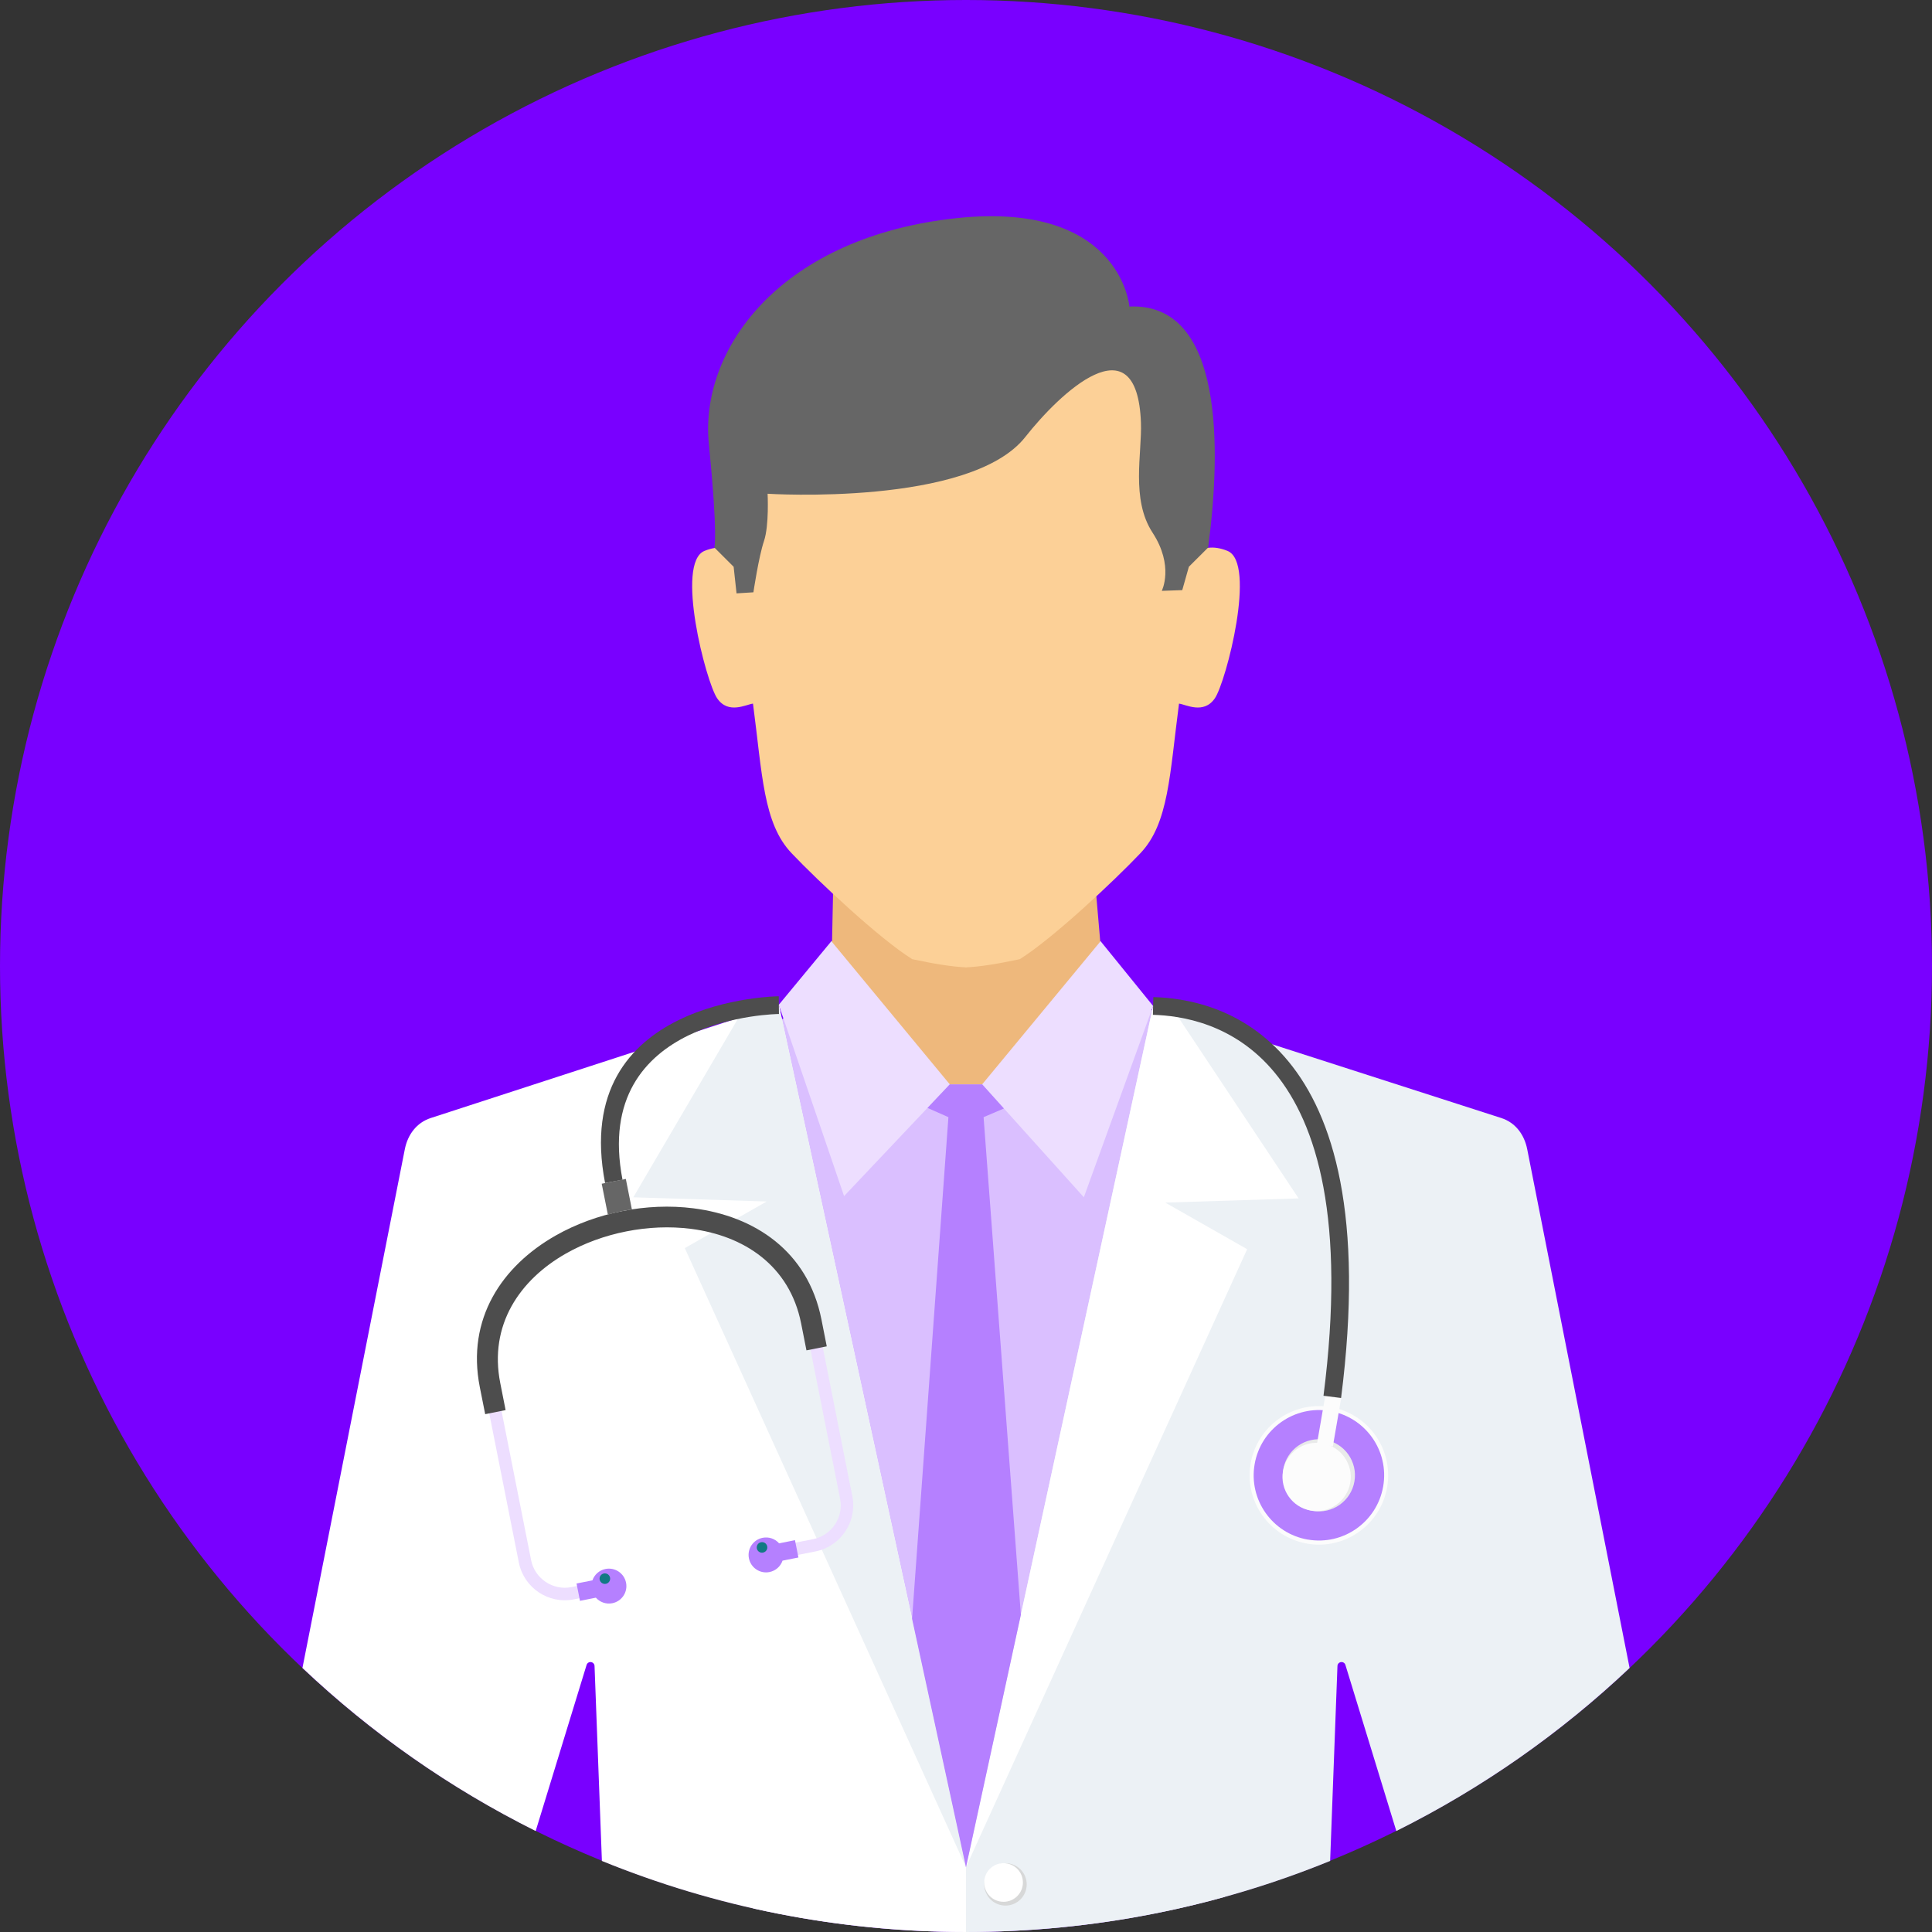 <?xml version="1.0" encoding="UTF-8"?><svg id="Capa_1" xmlns="http://www.w3.org/2000/svg" viewBox="0 0 512 512"><rect x="0" y="0" width="512" height="512" fill="#333333" stroke="none"/><defs><style>.cls-1{fill:#e9eaea;}.cls-2{fill:#fcfcfc;}.cls-3{fill:#eeb87c;}.cls-4{fill:#eddeff;}.cls-5{fill:#fff;}.cls-6{fill:#fcd097;}.cls-7{fill:#ecf1f5;}.cls-8{fill:#b580ff;}.cls-9{fill:#666;}.cls-10{fill:#b1b1b1;}.cls-11{fill:#dabfff;}.cls-12{fill:#d7d8d8;}.cls-13{fill:#117984;}.cls-14{fill:#7900ff;}.cls-15{fill:#4d4d4d;}</style></defs><circle class="cls-14" cx="256" cy="256" r="256"/><path class="cls-10" d="M220.32,249.43h71.35l.39,4.88-34.87,52.86-37.46-53.39,.58-4.35h0Z"/><path class="cls-3" d="M220.78,236.17l-.62,29.82-50.59,27.66v101.41h170.32v-101.41l-47.02-29.22-2.58-29.81-69.51,1.55h0Z"/><path class="cls-6" d="M197.4,149.21s-2.9-6.37-10.69-3.22c-7.79,3.16,.35,34.65,3.33,39.05,2.97,4.39,7.76,1.6,9.51,1.43,2.48,18.78,2.7,31.72,10.22,39.63,7.12,7.5,23.42,22.77,32,28.1,5.82,1.23,10.15,1.95,14.23,2.17,4.08-.22,8.42-.94,14.23-2.17,8.59-5.33,24.89-20.61,32-28.1,7.51-7.92,7.74-20.86,10.22-39.63,1.74,.18,6.53,2.96,9.51-1.43,2.98-4.39,11.12-35.89,3.33-39.05-7.79-3.16-10.69,3.22-10.69,3.22,0,0,7.7-24.73-5.99-49.08-9.38-16.69-30.77-25.34-52.61-25.98-21.85,.64-43.23,9.29-52.61,25.98-13.69,24.35-5.99,49.08-5.99,49.08h0Z"/><path class="cls-11" d="M195.35,274.76l12.12-4.77,9.76-8.77,34.47,26.15h8.59l34.48-26.18,21.87,13.58,38.01,64.61-30.1,163.32c-21.82,6.05-44.81,9.3-68.56,9.3-19.37,0-38.23-2.17-56.37-6.24l-53.96-161.22,49.68-69.77h0Z"/><g><path class="cls-4" d="M305.59,266.59l-13.92-17.16-31.38,37.93,26.94,29.93,18.36-50.7Z"/><path class="cls-4" d="M206.38,266.29l13.94-16.86,31.38,37.93-28.01,29.62-17.31-50.69Z"/></g><path class="cls-5" d="M206.39,266.29l-92.24,30c-3.75,1.22-6.11,4.41-6.87,8.28l-27.13,137.46c18.27,17.28,39.08,31.88,61.81,43.21l13.49-44.01c.16-.51,.64-.82,1.16-.76,.52,.06,.92,.48,.95,1.01l1.95,51.69c29.78,12.14,62.36,18.83,96.5,18.83v-17.16l-49.61-228.54h0Z"/><g><path class="cls-7" d="M206.39,266.29l-10.57,3.25-27.99,47.76,35.34,1.11-21.69,12.35,74.53,164.08-49.61-228.55h0Z"/><path class="cls-7" d="M305.59,266.59l92.27,29.7c3.76,1.21,6.11,4.41,6.87,8.28l27.13,137.46c-18.27,17.28-39.08,31.88-61.82,43.21l-13.49-44.01c-.15-.51-.64-.82-1.16-.76-.52,.06-.92,.48-.95,1.01l-1.94,51.69c-29.78,12.14-62.36,18.83-96.5,18.83h0v-17.16l49.59-228.24h0Z"/></g><path class="cls-5" d="M305.59,266.59l5.87,1.78,32.69,49.22-35.34,1.11,21.7,12.35-74.51,163.78,49.59-228.24h0s0,0,0,0h0Z"/><path class="cls-12" d="M266.46,493.76c-3.11,0-5.63,2.52-5.63,5.62s2.52,5.62,5.63,5.62,5.63-2.52,5.63-5.62c0-3.1-2.52-5.62-5.63-5.62Z"/><path class="cls-9" d="M307.88,156.58l5.43-.19,1.75-6.19,5.11-5.1c3.38-25.43,4.37-65-20.87-63.86,0,0-2.28-28.86-47.8-23.2-45.53,5.66-66.1,35.05-63.65,59.57,2.45,24.52,1.46,27.49,1.46,27.49l5.11,5.1,.77,7.05,4.47-.28s1.4-9.43,2.8-13.58c1.4-4.15,.96-12.54,.96-12.54,0,0,53.77,3.43,68.31-15.06,8.98-11.42,29.59-31.19,30.63-3.8,.31,8.12-2.71,20.3,3.07,29.16,5.78,8.86,2.45,15.44,2.45,15.44h0Z"/><path class="cls-8" d="M256,494.84l14.54-66.9-9.88-131.88,5.38-2.3-5.75-6.39h-8.59l-5.9,6.24,5.54,2.45-9.63,132.95,14.29,65.84h0Z"/><path class="cls-5" d="M265.95,493.76c-2.83,0-5.13,2.29-5.13,5.12s2.3,5.12,5.13,5.12,5.13-2.29,5.13-5.12-2.3-5.12-5.13-5.12Z"/><path class="cls-2" d="M346.4,409.07c-9.99-1.73-16.69-11.22-14.97-21.21,1.73-9.99,11.22-16.69,21.21-14.97,9.99,1.73,16.69,11.23,14.97,21.22-1.73,9.99-11.22,16.69-21.21,14.97h0Z"/><path class="cls-8" d="M346.58,408.01c-9.41-1.63-15.72-10.57-14.09-19.98,1.63-9.41,10.57-15.72,19.98-14.1,9.41,1.63,15.72,10.57,14.09,19.98-1.63,9.41-10.57,15.72-19.98,14.09h0Z"/><path class="cls-1" d="M347.89,400.41c-5.2-.9-8.7-5.85-7.8-11.06,.9-5.21,5.85-8.7,11.05-7.8,5.21,.9,8.7,5.85,7.8,11.05-.9,5.2-5.85,8.7-11.05,7.8h0Z"/><path class="cls-2" d="M349.02,382.58l4.2,.73,2.26-13.09-4.2-.73-2.26,13.09Z"/><path class="cls-4" d="M208.24,412.7l7.88-1.56c3.35-.67,6.12-2.64,7.89-5.28,1.76-2.64,2.53-5.96,1.87-9.31l-9.26-46.67c-3.5-17.61-17.27-26.59-33.02-28.58-6.03-.76-12.36-.48-18.48,.73-6.13,1.21-12.08,3.37-17.36,6.38-13.75,7.83-23.02,21.38-19.52,39.02l9.26,46.67c.67,3.35,2.64,6.12,5.28,7.89h0c2.64,1.77,5.95,2.53,9.3,1.86l7.87-1.56-.64-3.25-7.87,1.56c-2.45,.49-4.89-.08-6.82-1.37h0c-1.94-1.3-3.39-3.33-3.87-5.78l-9.26-46.67c-3.18-16.01,5.32-28.34,17.9-35.5,4.97-2.84,10.58-4.87,16.37-6.02,5.79-1.15,11.75-1.41,17.43-.69,14.41,1.82,27.01,9.98,30.18,25.96l9.27,46.67c.49,2.45-.08,4.88-1.37,6.82-1.3,1.94-3.33,3.38-5.78,3.87l-7.88,1.56,.64,3.25h0s0,0,0,0h0Z"/><path class="cls-15" d="M219.1,356.8l-1.41-7.13c-3.6-18.16-17.78-27.41-33.96-29.46-6.15-.78-12.59-.5-18.83,.74-6.24,1.23-12.3,3.44-17.68,6.5-14.15,8.06-23.67,22-20.06,40.19l1.42,7.13,5.41-1.08-1.41-7.13c-3.07-15.46,5.17-27.39,17.36-34.34,4.87-2.77,10.37-4.77,16.05-5.89,5.68-1.13,11.52-1.38,17.09-.68,13.96,1.76,26.17,9.65,29.23,25.08l1.41,7.13,5.41-1.07h0Z"/><g><path class="cls-8" d="M153.7,424.24l4.21-.84c1.06,1.19,2.7,1.8,4.36,1.47,2.51-.5,4.14-2.93,3.64-5.44-.5-2.51-2.93-4.13-5.44-3.64-1.67,.33-2.95,1.52-3.47,3.02l-4.21,.83,.91,4.59h0Z"/><path class="cls-8" d="M211.59,412.75l-4.21,.84c-.52,1.5-1.8,2.69-3.47,3.02-2.51,.5-4.94-1.13-5.44-3.64-.5-2.51,1.13-4.94,3.64-5.44,1.67-.33,3.31,.28,4.36,1.47l4.21-.84,.91,4.59Z"/></g><path class="cls-9" d="M167.46,320.53l-1.61-8.1-3.2,.64-3.19,.63,1.63,8.18c1.22-.36,2.45-.66,3.69-.9,.89-.18,1.78-.32,2.68-.44Z"/><g><path class="cls-13" d="M160.57,419.73c.76-.15,1.25-.89,1.1-1.64-.15-.76-.88-1.25-1.65-1.1-.76,.15-1.25,.89-1.1,1.64s.89,1.25,1.65,1.1h0Z"/><path class="cls-13" d="M202.22,411.45c.76-.15,1.25-.89,1.1-1.64-.15-.76-.88-1.25-1.65-1.1-.76,.15-1.25,.89-1.1,1.65,.15,.76,.89,1.25,1.65,1.1Z"/></g><path class="cls-2" d="M347.38,400.32c-4.92-.85-8.22-5.53-7.38-10.46,.85-4.92,5.53-8.22,10.45-7.37,4.92,.85,8.23,5.53,7.38,10.45-.85,4.92-5.53,8.23-10.45,7.38h0Z"/><g><path class="cls-15" d="M206.43,268.72c-.14,0-49.86,.41-41.46,43.91l-4.62,.88c-9.47-49.04,45.87-49.49,46.03-49.49l.05,4.7Z"/><path class="cls-15" d="M305.64,264.24c8.11,.22,23.79,2.43,35.86,17.11,11.81,14.37,20.09,40.75,13.9,89.13l-4.66-.59c5.99-46.82-1.75-72.03-12.87-85.55-10.86-13.21-25.02-15.2-32.34-15.4l.11-4.7h0Z"/></g></svg>